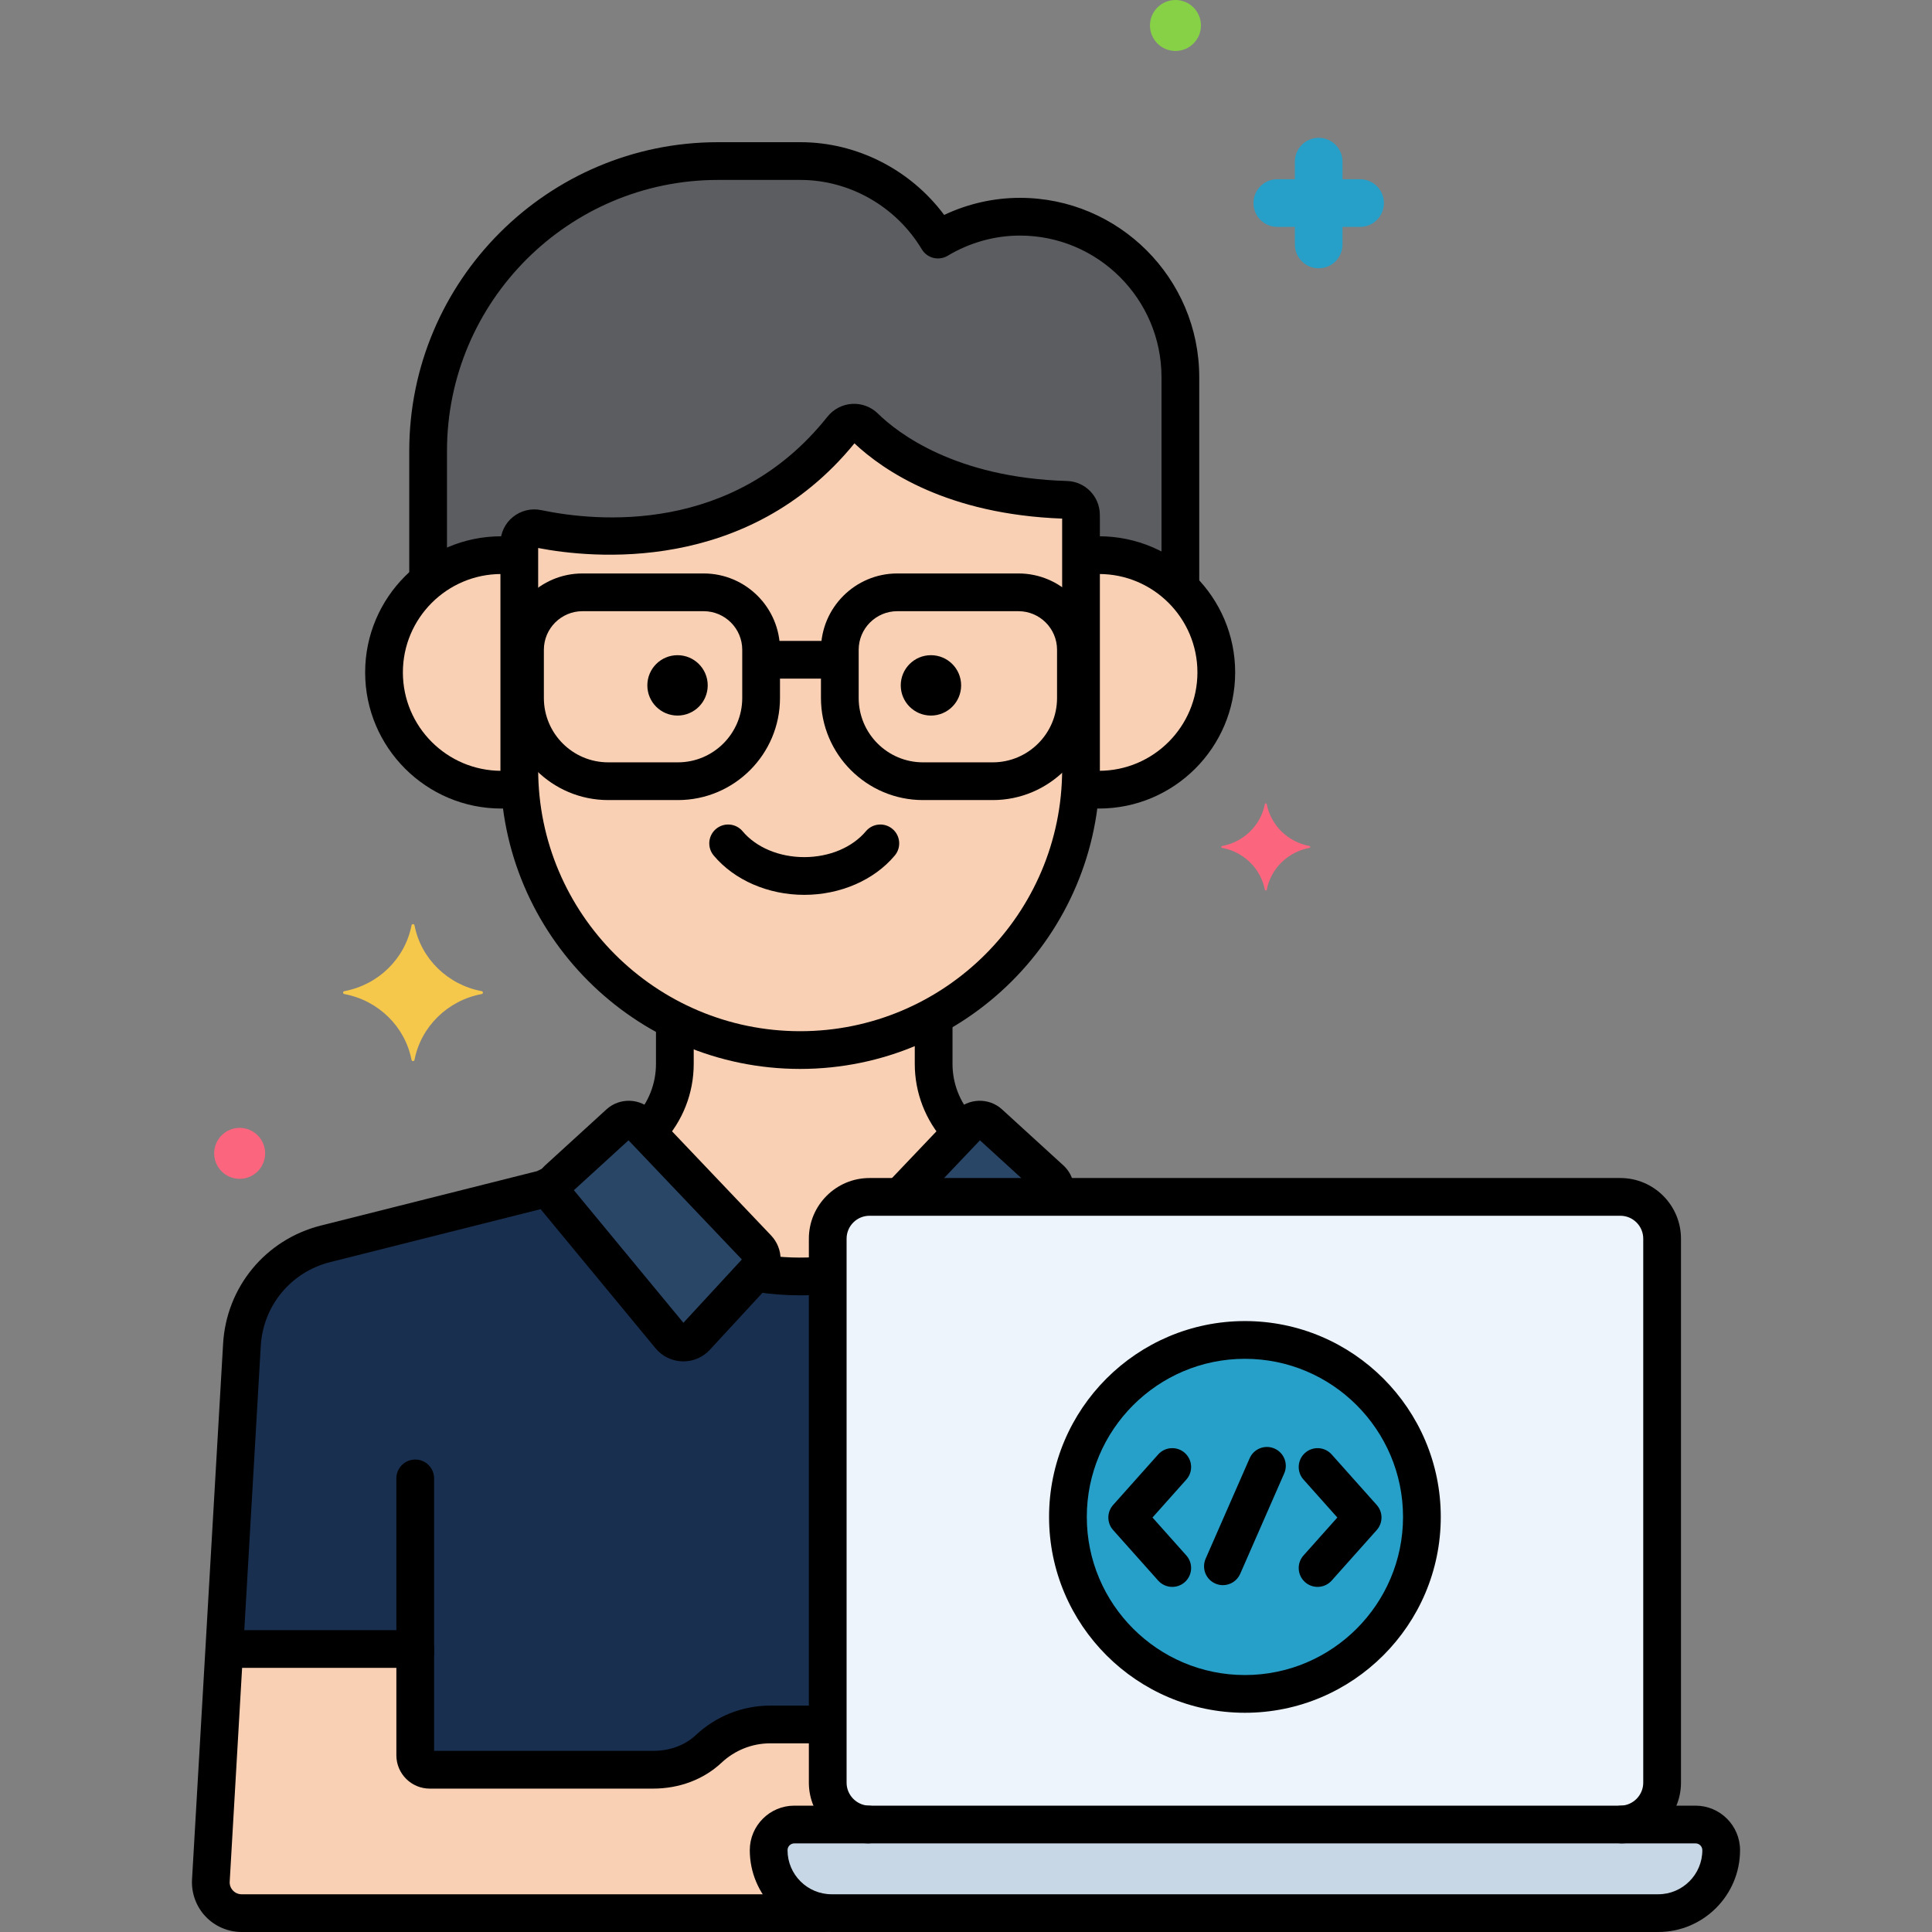 <?xml version="1.0"?>
<svg xmlns="http://www.w3.org/2000/svg" xmlns:xlink="http://www.w3.org/1999/xlink" xmlns:svgjs="http://svgjs.com/svgjs" version="1.1" width="512" height="512" x="0" y="0" viewBox="0 0 256 256" style="enable-background:new 0 0 512 512" xml:space="preserve" class=""><rect x="0" y="0" width="256" height="256" fill="#808080" stroke="none"/><g><g xmlns="http://www.w3.org/2000/svg" id="Layer_1"><g><g><g><g><path d="m101.851 245.157c0-1.877 1.521-3.398 3.398-3.398h9.965c-3.045 0-5.536-2.491-5.536-5.536v-72.093c0-3.045 2.491-5.536 5.536-5.536h4.055l8.164-8.583c-2.343-2.368-3.722-5.597-3.722-9.04v-6.335c-5.268 2.868-11.296 4.501-17.686 4.501-5.959 0-11.597-1.427-16.604-3.945v5.778c0 3.443-1.379 6.671-3.722 9.04l14.659 15.411c.77.81.78 2.078.022 2.899l-8.157 8.837c-.936 1.014-2.552.97-3.431-.094l-15.055-18.223c-.484-.586-.551-1.382-.23-2.026l-1.471.725-28.902 7.275c-6.233 1.569-10.721 7.008-11.078 13.425l-4.115 70.951c-.13 2.34 1.732 4.31 4.076 4.31h78.177c-4.608 0-8.343-3.735-8.343-8.343z" fill="#192f4f" data-original="#3a70bf" style="" class=""/></g></g></g><g><g><path d="m214.703 158.594h-99.488c-3.045 0-5.536 2.491-5.536 5.536v72.093c0 3.045 2.491 5.536 5.536 5.536h99.488c3.045 0 5.536-2.491 5.536-5.536v-72.093c0-3.045-2.492-5.536-5.536-5.536z" fill="#edf4fc" data-original="#edf4fc" style="" class=""/></g></g><g><g><path d="m224.668 241.759h-119.419c-1.877 0-3.398 1.521-3.398 3.398 0 4.607 3.735 8.343 8.343 8.343h109.53c4.607 0 8.343-3.735 8.343-8.343-.001-1.876-1.523-3.398-3.399-3.398z" fill="#c7d7e5" data-original="#c7d7e5" style=""/></g></g><g><g><path d="m111.598 56.772c-13.593 17.094-33.644 14.681-40.386 13.27-1.225-.256-2.401.667-2.402 1.919v.025 29.936c0 20.468 16.747 37.215 37.215 37.215 20.468 0 37.215-16.747 37.215-37.215v-33.15c0-.194-.002-.388-.006-.582-.021-1.055-.866-1.925-1.921-1.956-15.46-.453-23.606-6.581-26.736-9.649-.855-.838-2.234-.749-2.979.187z" fill="#f9d0b4" data-original="#f9d0b4" style="" class=""/></g></g><g><g><g><path d="m66.422 73.561c.813 0 1.609.069 2.388.189v-1.763c0-.008 0-.017 0-.025.001-1.252 1.177-2.175 2.402-1.919 6.742 1.411 26.794 3.823 40.386-13.27.745-.937 2.124-1.025 2.978-.187 3.13 3.068 11.276 9.196 26.736 9.649 1.055.031 1.9.901 1.921 1.956.004.194.006.388.006.582v4.978c.779-.121 1.575-.189 2.388-.189 4.188 0 7.982 1.665 10.777 4.36v-27.949c0-11.692-9.566-21.258-21.258-21.258-3.966 0-7.673 1.121-10.859 3.031-3.722-6.211-10.502-10.405-18.23-10.405h-10.916c-21.127 0-38.413 17.286-38.413 38.413v17.212c2.658-2.126 6.024-3.405 9.694-3.405z" fill="#5b5d60" data-original="#5b5d60" style="" class=""/></g></g></g><g><g><path d="m145.628 73.561c-.813 0-1.609.069-2.388.189v28.173c0 .839-.038 1.67-.094 2.496.81.13 1.635.217 2.482.217 8.581 0 15.537-6.956 15.537-15.537s-6.956-15.538-15.537-15.538z" fill="#f9d0b4" data-original="#f9d0b4" style="" class=""/></g></g><g><g><path d="m68.81 101.923c0-3.856 0-20.507 0-28.173-.779-.121-1.575-.189-2.388-.189-8.581 0-15.538 6.957-15.538 15.538s6.956 15.537 15.538 15.537c.847 0 1.672-.086 2.482-.217v-.001c-.056-.825-.094-1.656-.094-2.495z" fill="#f9d0b4" data-original="#f9d0b4" style="" class=""/></g></g><g><g><path d="m139.561 158.594c.442-.75.316-1.724-.347-2.329l-8.134-7.427c-.753-.687-1.917-.646-2.619.092l-9.192 9.664z" fill="#2a4667" data-original="#5290db" style="" class=""/></g></g><g><g><path d="m73.918 156.265 8.134-7.427c.753-.687 1.917-.646 2.619.092l15.687 16.491c.77.81.78 2.078.022 2.899l-8.157 8.837c-.936 1.014-2.552.97-3.431-.094l-15.055-18.223c-.636-.769-.556-1.902.181-2.575z" fill="#2a4667" data-original="#5290db" style="" class=""/></g></g><g><g><path d="m100.077 168.648c1.939.315 3.923.49 5.947.49 1.233 0 2.451-.067 3.653-.188v-4.82c0-3.045 2.491-5.536 5.536-5.536h4.055l8.164-8.583c-2.343-2.368-3.722-5.597-3.722-9.04v-6.335c-5.268 2.868-11.296 4.501-17.686 4.501-5.959 0-11.597-1.427-16.604-3.945v5.778c0 3.443-1.379 6.671-3.722 9.04l14.659 15.411c.77.81.78 2.078.022 2.899z" fill="#f9d0b4" data-original="#f9d0b4" style="" class=""/></g></g><g><g><path d="m106.025 171.638c-1.921 0-3.893-.15-5.86-.446-1.366-.205-2.306-1.479-2.101-2.844.206-1.366 1.478-2.308 2.844-2.101 2.69.404 5.292.498 8.003.263 1.38-.113 2.587.9 2.706 2.275s-.9 2.587-2.275 2.706c-1.117.098-2.234.147-3.317.147z" fill="#000000" data-original="#000000" style="" class=""/></g></g><g><g><path d="m86.001 152.194c-.607 0-1.215-.22-1.696-.664-1.014-.937-1.076-2.519-.139-3.533 1.776-1.922 2.755-4.417 2.755-7.025v-5.389c0-1.381 1.119-2.5 2.5-2.5s2.5 1.119 2.5 2.5v5.389c0 3.87-1.45 7.57-4.083 10.419-.493.533-1.164.803-1.837.803z" fill="#000000" data-original="#000000" style="" class=""/></g></g><g><g><path d="m127.036 152.09c-.682 0-1.362-.277-1.855-.823-2.56-2.831-3.969-6.487-3.969-10.295v-5.765c0-1.381 1.119-2.5 2.5-2.5s2.5 1.119 2.5 2.5v5.765c0 2.566.951 5.031 2.678 6.941.926 1.024.846 2.605-.178 3.531-.479.433-1.079.646-1.676.646z" fill="#000000" data-original="#000000" style="" class=""/></g></g><g><g><circle cx="164.958" cy="201" fill="#27a0c9" r="23.451" data-original="#70d6f9" style="" class=""/></g></g><g><g><path d="m101.851 245.119c.008-1.86 1.538-3.36 3.398-3.36h9.965c-3.045 0-5.536-2.491-5.536-5.536v-7.723h-7.612c-3.154 0-6.029 1.237-8.174 3.246-1.972 1.848-4.649 2.754-7.352 2.754h-29.601c-1.059 0-1.918-.859-1.918-1.918v-14.082h-25.301l-1.78 30.69c-.13 2.34 1.732 4.31 4.076 4.31h78.177c-4.62 0-8.363-3.756-8.342-8.381z" fill="#f9d0b4" data-original="#f9d0b4" style="" class=""/></g></g><g><g><path d="m55.021 221.375c-1.381 0-2.5-1.119-2.5-2.5v-22.979c0-1.381 1.119-2.5 2.5-2.5s2.5 1.119 2.5 2.5v22.979c0 1.38-1.119 2.5-2.5 2.5z" fill="#000000" data-original="#000000" style="" class=""/></g></g><g><g><g><path d="m109.25 256h-77.233c-1.802 0-3.545-.75-4.783-2.06-1.238-1.309-1.89-3.09-1.79-4.889l4.115-70.957c.42-7.545 5.63-13.859 12.964-15.705l28.644-7.209.677-.334c1.239-.611 2.738-.102 3.348 1.137.611 1.238.102 2.737-1.137 3.348l-.915.451c-.158.078-.324.139-.495.182l-28.901 7.274c-5.2 1.309-8.895 5.786-9.193 11.14l-4.115 70.957c-.024.433.129.851.431 1.17s.711.495 1.15.495h77.233c1.381 0 2.5 1.119 2.5 2.5s-1.119 2.5-2.5 2.5z" fill="#000000" data-original="#000000" style="" class=""/></g></g></g><g><g><path d="m106.566 118.573c-4.776 0-9.262-1.95-11.999-5.215-.887-1.058-.748-2.635.31-3.522 1.06-.888 2.636-.747 3.522.31 1.798 2.146 4.852 3.427 8.167 3.427s6.369-1.281 8.167-3.426c.887-1.058 2.463-1.198 3.522-.31 1.058.887 1.197 2.464.31 3.522-2.737 3.265-7.223 5.214-11.999 5.214z" fill="#000000" data-original="#000000" style="" class=""/></g></g><g><g><circle cx="123.355" cy="90.816" r="4" fill="#000000" data-original="#000000" style="" class=""/></g></g><g><g><circle cx="89.776" cy="90.816" r="4" fill="#000000" data-original="#000000" style="" class=""/></g></g><g><g><path d="m131.542 106.014h-9.237c-7.458 0-13.524-6.067-13.524-13.524v-6.39c0-5.577 4.538-10.114 10.115-10.114h16.056c5.577 0 10.115 4.537 10.115 10.114v6.39c-.001 7.457-6.068 13.524-13.525 13.524zm-12.647-25.028c-2.82 0-5.115 2.294-5.115 5.114v6.39c0 4.7 3.824 8.524 8.524 8.524h9.237c4.7 0 8.524-3.824 8.524-8.524v-6.39c0-2.82-2.294-5.114-5.115-5.114z" fill="#000000" data-original="#000000" style="" class=""/></g></g><g><g><path d="m89.827 106.014h-9.237c-7.458 0-13.524-6.067-13.524-13.524v-6.39c0-5.577 4.538-10.114 10.115-10.114h16.056c5.577 0 10.115 4.537 10.115 10.114v6.39c0 7.457-6.067 13.524-13.525 13.524zm-12.646-25.028c-2.82 0-5.115 2.294-5.115 5.114v6.39c0 4.7 3.824 8.524 8.524 8.524h9.237c4.7 0 8.524-3.824 8.524-8.524v-6.39c0-2.82-2.294-5.114-5.115-5.114z" fill="#000000" data-original="#000000" style="" class=""/></g></g><g><g><path d="m110.237 89.924h-8.343c-1.381 0-2.5-1.119-2.5-2.5s1.119-2.5 2.5-2.5h8.343c1.381 0 2.5 1.119 2.5 2.5s-1.119 2.5-2.5 2.5z" fill="#000000" data-original="#000000" style="" class=""/></g></g><g><g><path d="m214.869 244.256c-1.346 0-2.457-1.07-2.498-2.425-.042-1.38 1.043-2.533 2.424-2.574 1.623-.049 2.943-1.41 2.943-3.034v-72.093c0-1.674-1.362-3.036-3.036-3.036h-99.488c-1.674 0-3.036 1.362-3.036 3.036v72.093c0 1.625 1.32 2.985 2.943 3.034 1.38.042 2.465 1.194 2.424 2.574-.042 1.38-1.176 2.455-2.574 2.424-4.297-.129-7.793-3.733-7.793-8.032v-72.093c0-4.431 3.605-8.036 8.036-8.036h99.488c4.431 0 8.036 3.605 8.036 8.036v72.093c0 4.299-3.496 7.903-7.793 8.032-.025.001-.05.001-.076.001z" fill="#000000" data-original="#000000" style="" class=""/></g></g><g><g><path d="m219.723 256h-109.53c-5.979 0-10.842-4.864-10.842-10.843 0-3.252 2.646-5.898 5.898-5.898h119.418c3.252 0 5.898 2.646 5.898 5.898.001 5.979-4.863 10.843-10.842 10.843zm-114.473-11.741c-.496 0-.898.403-.898.898 0 3.222 2.621 5.843 5.842 5.843h109.53c3.222 0 5.843-2.621 5.843-5.843 0-.495-.403-.898-.898-.898z" fill="#000000" data-original="#000000" style="" class=""/></g></g><g><g><g><path d="m155.331 210.271c-.688 0-1.373-.282-1.867-.836l-5.968-6.692c-.846-.948-.846-2.38 0-3.328l5.968-6.692c.918-1.03 2.5-1.121 3.53-.202s1.121 2.5.202 3.53l-4.484 5.028 4.484 5.028c.919 1.03.829 2.611-.202 3.53-.477.426-1.072.634-1.663.634z" fill="#000000" data-original="#000000" style="" class=""/></g></g><g><g><path d="m174.586 210.271c-.592 0-1.187-.209-1.663-.634-1.03-.919-1.121-2.5-.202-3.53l4.484-5.028-4.484-5.028c-.919-1.03-.829-2.611.202-3.53 1.03-.92 2.61-.828 3.53.202l5.969 6.692c.846.948.846 2.38 0 3.328l-5.969 6.692c-.494.554-1.179.836-1.867.836z" fill="#000000" data-original="#000000" style="" class=""/></g></g><g><g><path d="m162.041 210.042c-.335 0-.675-.067-1.002-.21-1.265-.554-1.84-2.029-1.287-3.293l5.833-13.313c.554-1.264 2.028-1.841 3.293-1.287s1.84 2.029 1.287 3.293l-5.833 13.313c-.411.937-1.329 1.497-2.291 1.497z" fill="#000000" data-original="#000000" style="" class=""/></g></g></g><g><g><path d="m63.822 131.331c-4.498-.838-8.043-4.31-8.898-8.716-.043-.221-.352-.221-.395 0-.855 4.406-4.4 7.879-8.898 8.716-.226.042-.226.345 0 .387 4.498.838 8.043 4.31 8.898 8.717.043.221.352.221.395 0 .855-4.406 4.4-7.879 8.898-8.717.225-.043.225-.345 0-.387z" fill="#f5c84c" data-original="#f5c84c" style="" class=""/></g></g><g><g><path d="m173.515 112.101c-2.862-.533-5.118-2.743-5.663-5.547-.027-.141-.224-.141-.251 0-.544 2.804-2.8 5.014-5.663 5.547-.144.027-.144.219 0 .246 2.862.533 5.118 2.743 5.663 5.547.027.141.224.141.251 0 .544-2.804 2.8-5.014 5.663-5.547.143-.027.143-.219 0-.246z" fill="#fc657e" data-original="#fc657e" style=""/></g></g><g><g><path d="m169.246 23.75h2.33v-2.33c0-1.744 1.413-3.157 3.157-3.157s3.157 1.413 3.157 3.157v2.33h2.329c1.744 0 3.157 1.413 3.157 3.157s-1.413 3.157-3.157 3.157h-2.329v2.33c0 1.744-1.413 3.157-3.157 3.157s-3.157-1.413-3.157-3.157v-2.33h-2.33c-1.744 0-3.157-1.413-3.157-3.157s1.413-3.157 3.157-3.157z" fill="#27a0c9" data-original="#70d6f9" style="" class=""/></g></g><g><g><circle cx="31.755" cy="152.825" fill="#fc657e" r="3.377" data-original="#fc657e" style=""/></g></g><g><g><circle cx="155.755" cy="3.377" fill="#87d147" r="3.377" data-original="#87d147" style="" class=""/></g></g><g><g><path d="m106.025 141.638c-21.899 0-39.715-17.816-39.715-39.715v-29.936c.001-1.371.603-2.628 1.65-3.479 1.059-.859 2.433-1.192 3.764-.912 7.237 1.514 25.418 3.338 37.917-12.38.796-1 1.982-1.619 3.253-1.698 1.273-.081 2.521.389 3.432 1.281 2.593 2.542 10.226 8.501 25.06 8.936 2.391.071 4.3 2.006 4.348 4.406.004.209.006.42.006.632v33.151c0 21.898-17.816 39.714-39.715 39.714zm-34.715-69.025v29.311c0 19.142 15.573 34.715 34.715 34.715s34.715-15.573 34.715-34.715v-33.152c0-.019 0-.038 0-.056-15.154-.563-23.626-6.308-27.522-9.97-14.188 17.397-34.92 15.217-41.908 13.867zm42.244-14.284c0 .001 0 .001-.001.002 0-.001.001-.001.001-.002z" fill="#000000" data-original="#000000" style="" class=""/></g></g><g><g><g><path d="m156.404 79.5c-1.381 0-2.5-1.119-2.5-2.5v-27.027c0-10.343-8.415-18.758-18.758-18.758-3.345 0-6.655.925-9.574 2.675-.569.341-1.251.441-1.893.281-.643-.161-1.196-.571-1.537-1.14-3.396-5.668-9.56-9.19-16.086-9.19h-10.915c-19.803 0-35.913 16.111-35.913 35.914v16.87c0 1.381-1.119 2.5-2.5 2.5s-2.5-1.119-2.5-2.5v-16.87c0-22.56 18.354-40.914 40.913-40.914h10.916c7.481 0 14.582 3.641 19.048 9.638 3.15-1.487 6.579-2.264 10.042-2.264 13.1 0 23.758 10.658 23.758 23.758v27.027c-.001 1.38-1.12 2.5-2.501 2.5z" fill="#000000" data-original="#000000" style="" class=""/></g></g></g><g><g><path d="m145.628 107.136c-.622 0-1.254-.038-1.933-.117-1.372-.159-2.354-1.399-2.196-2.771.159-1.371 1.392-2.356 2.771-2.196.485.056.93.083 1.357.083 7.189 0 13.038-5.849 13.038-13.038s-5.849-13.038-13.038-13.038c-.41 0-.835.022-1.265.065-1.372.134-2.599-.865-2.737-2.239-.137-1.374.865-2.599 2.239-2.737.594-.059 1.187-.089 1.763-.089 9.946 0 18.038 8.092 18.038 18.038s-8.091 18.039-18.037 18.039z" fill="#000000" data-original="#000000" style="" class=""/></g></g><g><g><path d="m66.422 107.136c-9.946 0-18.038-8.092-18.038-18.038s8.092-18.038 18.038-18.038c.476 0 .947.02 1.413.058 1.376.113 2.4 1.32 2.288 2.696-.113 1.377-1.327 2.402-2.696 2.288-.332-.027-.667-.042-1.005-.042-7.189 0-13.038 5.849-13.038 13.038s5.849 13.038 13.038 13.038c.346 0 .688-.018 1.025-.049 1.381-.132 2.592.885 2.719 2.26s-.885 2.592-2.26 2.719c-.505.046-1.004.07-1.484.07z" fill="#000000" data-original="#000000" style="" class=""/></g></g><g><g><path d="m119.63 160.714c-.619 0-1.239-.229-1.723-.688-1-.952-1.04-2.534-.088-3.535l8.831-9.284c1.628-1.711 4.372-1.808 6.116-.215l8.134 7.427c1.179 1.076 1.676 2.711 1.295 4.265-.329 1.34-1.682 2.161-3.023 1.833-1.212-.297-2-1.432-1.897-2.638l-7.426-6.78-8.406 8.838c-.492.517-1.152.777-1.813.777z" fill="#000000" data-original="#000000" style="" class=""/></g></g><g><g><path d="m90.548 180.391c-.044 0-.087 0-.131-.002-1.379-.038-2.674-.669-3.553-1.733l-15.054-18.224c-1.486-1.798-1.301-4.439.422-6.013l8.134-7.427c1.745-1.593 4.489-1.497 6.116.216l15.687 16.491c1.673 1.76 1.693 4.535.047 6.318l-8.157 8.836c-.906.982-2.18 1.538-3.511 1.538zm-14.504-22.683 14.512 17.568 7.744-8.39-15.018-15.788zm-.44.403c0-.001.001-.001.002-.002z" fill="#000000" data-original="#000000" style="" class=""/></g></g><g><g><path d="m164.958 226.951c-14.31 0-25.951-11.642-25.951-25.951s11.642-25.951 25.951-25.951 25.951 11.642 25.951 25.951-11.641 25.951-25.951 25.951zm0-46.902c-11.553 0-20.951 9.398-20.951 20.951s9.398 20.951 20.951 20.951c11.552 0 20.951-9.398 20.951-20.951s-9.398-20.951-20.951-20.951z" fill="#000000" data-original="#000000" style="" class=""/></g></g><g><g><path d="m86.541 237h-29.603c-2.436 0-4.417-1.981-4.417-4.417v-11.583h-22.365c-1.381 0-2.5-1.119-2.5-2.5s1.119-2.5 2.5-2.5h24.865c1.381 0 2.5 1.119 2.5 2.5v13.5h29.02c2.208 0 4.212-.738 5.642-2.078 2.699-2.529 6.209-3.922 9.883-3.922h6.81c1.381 0 2.5 1.119 2.5 2.5s-1.119 2.5-2.5 2.5h-6.81c-2.4 0-4.695.913-6.464 2.571-2.36 2.211-5.578 3.429-9.061 3.429z" fill="#000000" data-original="#000000" style="" class=""/></g></g></g></g></g></svg>
